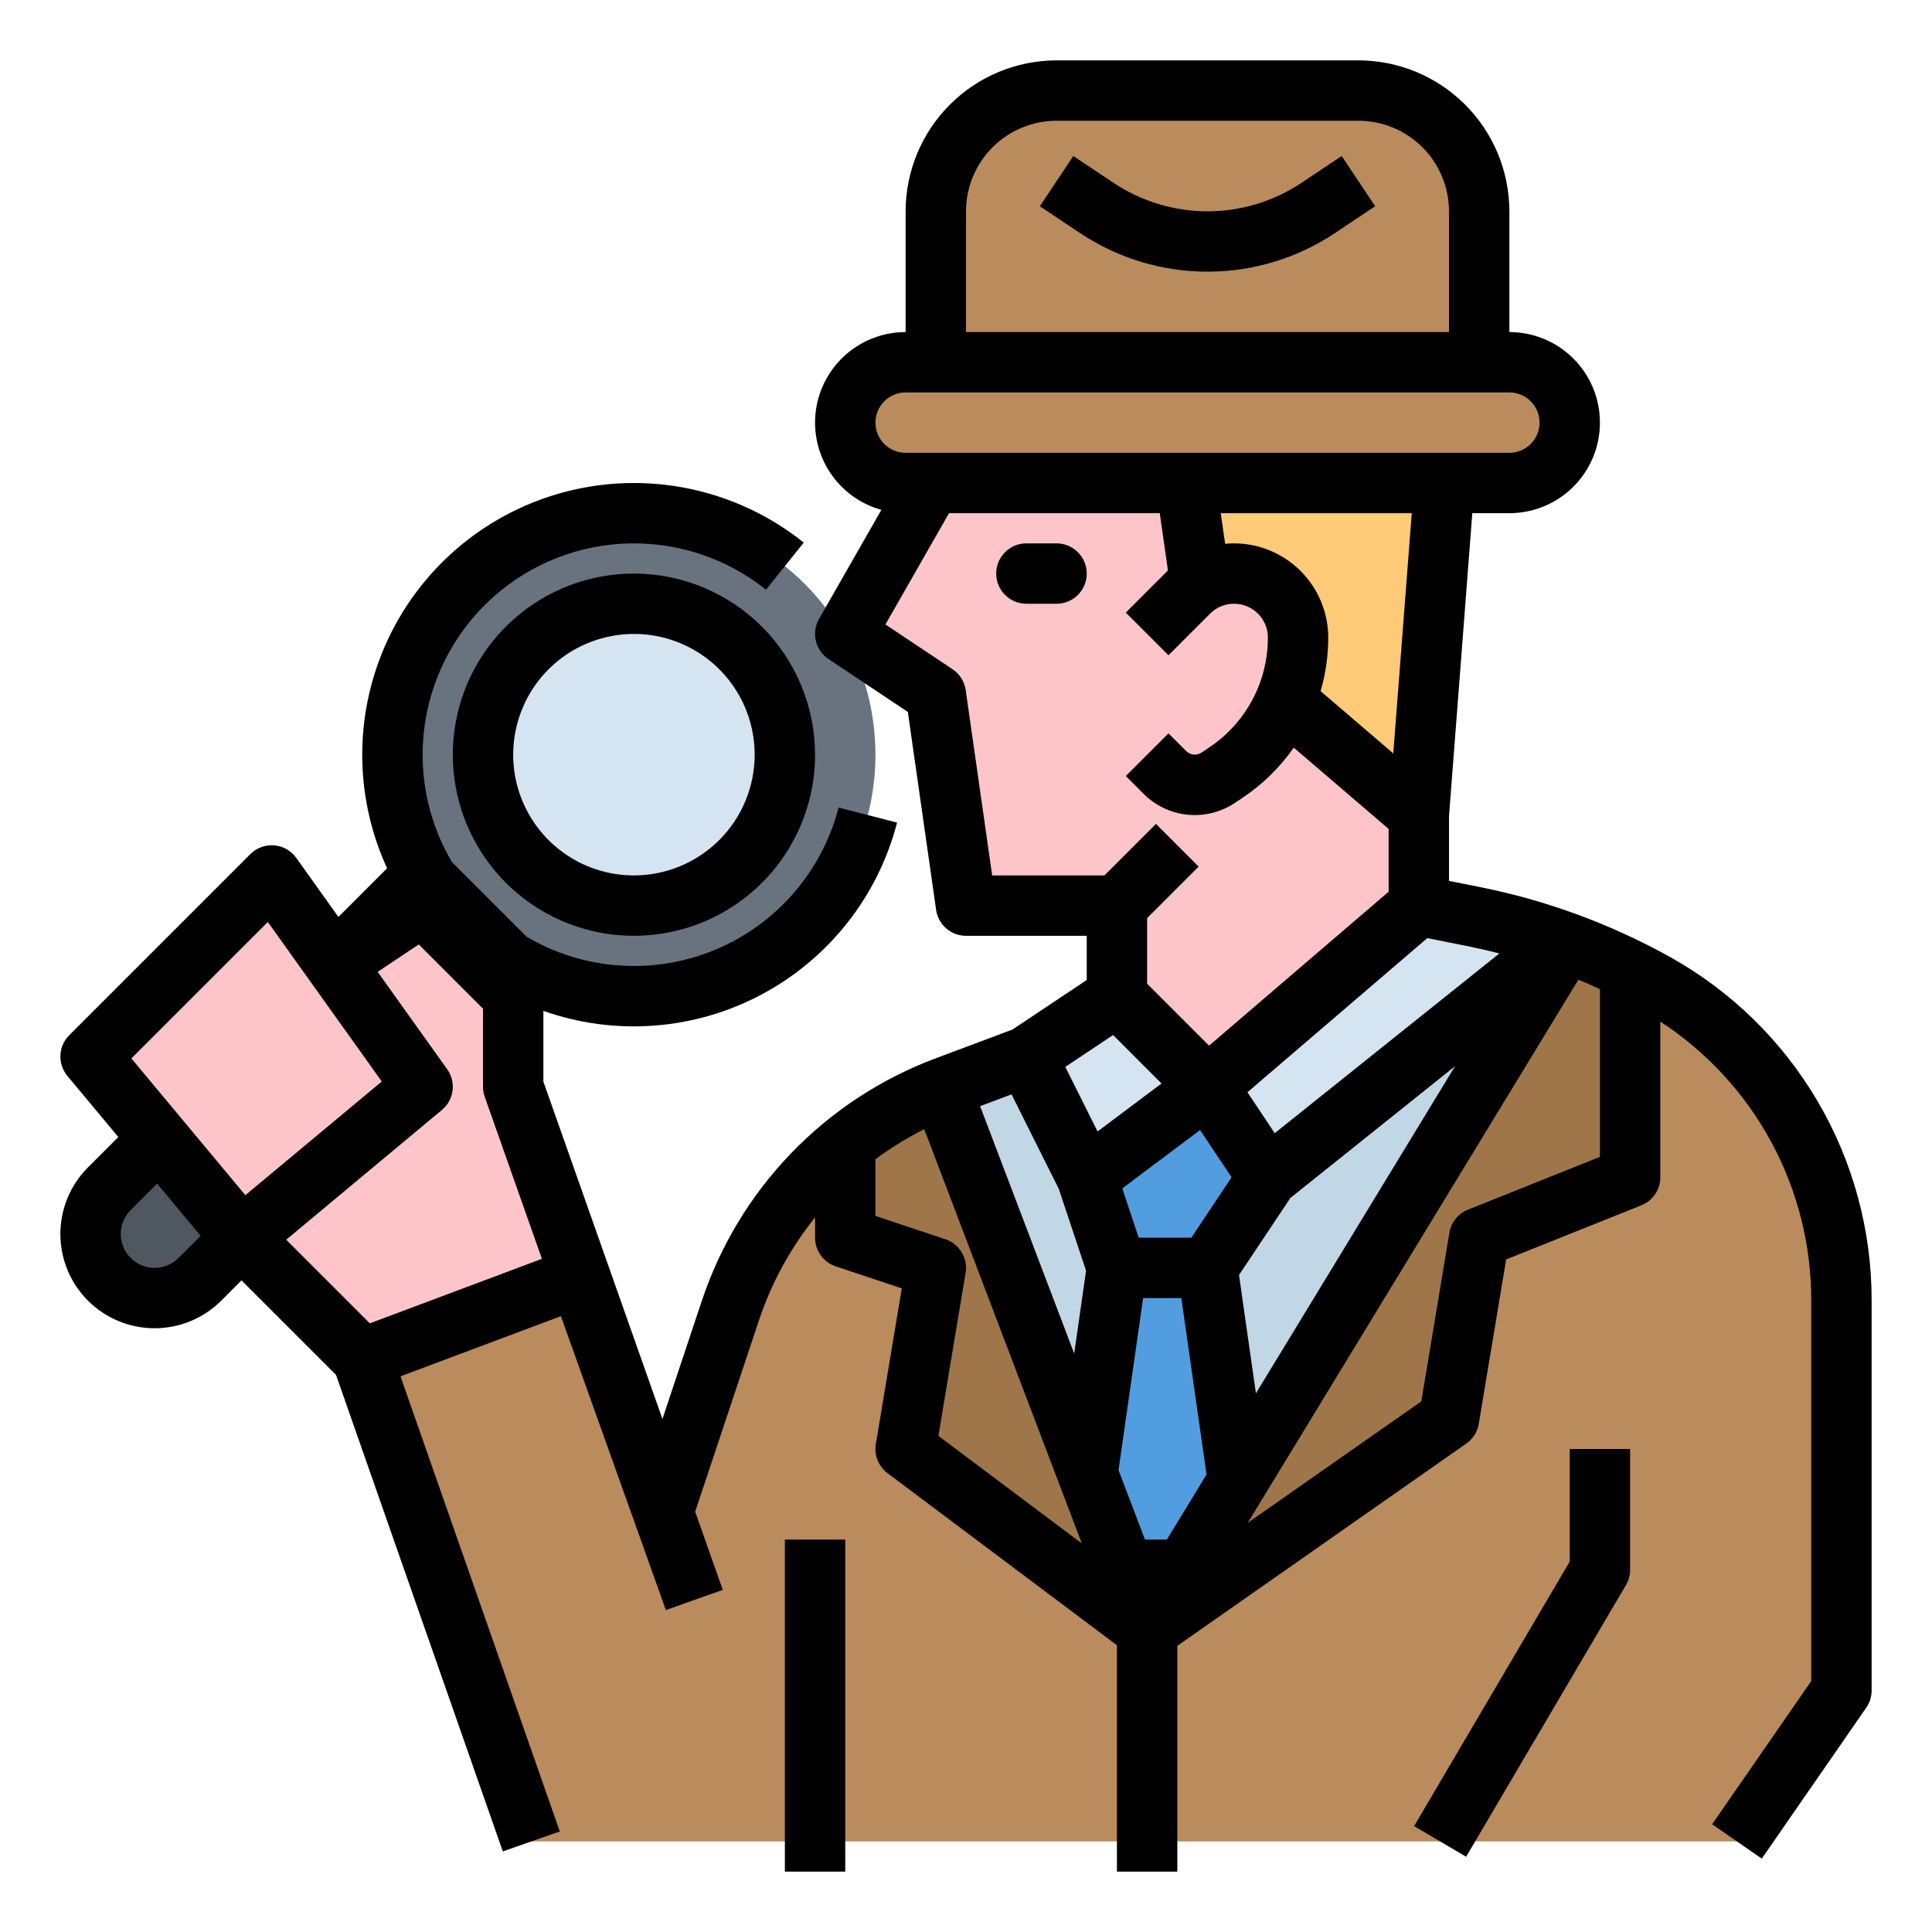 <svg width="100" height="100" viewBox="0 0 100 100" fill="none" xmlns="http://www.w3.org/2000/svg">
<path d="M29.971 66.106L18.75 70.312L12.5 64.062L17.338 49.898L19.939 48.164L21.875 46.875L26.562 51.562V56.25L29.971 66.106Z" fill="#FDC5CA"/>
<path d="M95.312 67.283V87.5L89.904 95.312H27.5L18.75 70.312L29.971 66.106L34.33 78.26L35.924 73.481L37.797 67.861C38.642 65.329 40.017 63.006 41.832 61.048C43.647 59.09 45.859 57.542 48.32 56.508C48.449 56.453 48.582 56.398 48.713 56.348C48.809 56.307 48.904 56.27 49 56.234L53.125 54.688L57.812 51.562L60.498 50.758L73.438 46.875L76.375 47.463C77.761 47.744 79.127 48.116 80.465 48.576C80.607 48.623 80.748 48.674 80.891 48.725C80.941 48.742 80.99 48.762 81.041 48.781C81.314 48.881 81.586 48.982 81.856 49.092C82.711 49.428 83.551 49.801 84.375 50.213C84.811 50.43 85.242 50.656 85.668 50.893C88.591 52.516 91.027 54.892 92.723 57.774C94.419 60.656 95.313 63.939 95.312 67.283Z" fill="#BA8B5D"/>
<path d="M82.812 50L59.375 84.375L48.32 56.508C48.449 56.453 48.582 56.398 48.713 56.348C48.809 56.307 48.904 56.27 49 56.234L53.125 54.688L57.812 51.562L60.498 50.758L80.465 48.576C80.607 48.623 80.748 48.674 80.891 48.725C80.941 48.742 80.99 48.762 81.041 48.781C81.314 48.881 81.586 48.982 81.856 49.092L82.812 50Z" fill="#C1D7E6"/>
<path d="M73.438 25V46.875L62.5 56.25L57.812 51.562V46.875H50L48.438 35.938L43.75 32.812L48.215 25H73.438Z" fill="#FDC5CA"/>
<path d="M74.76 25L73.438 42.188L67.625 37.205L66.527 36.266L62.728 31.021L62.125 30.188L61.385 25H74.76Z" fill="#FDCA77"/>
<path d="M57.813 51.562L53.125 54.688L56.25 60.938L62.5 56.25L57.813 51.562Z" fill="#D4E4F0"/>
<path d="M80.891 48.725L65.625 60.938L62.5 56.25L73.438 46.875L76.375 47.463C77.909 47.774 79.418 48.196 80.891 48.725Z" fill="#D4E4F0"/>
<path d="M56.25 60.938L57.813 65.625H62.5L65.625 60.938L62.5 56.25L56.25 60.938Z" fill="#529DDF"/>
<path d="M56.25 76.562L57.813 65.625H62.5L64.131 77.041L59.375 84.375L56.25 76.562Z" fill="#529DDF"/>
<path d="M59.375 32.812L61.529 30.658C61.837 30.351 62.202 30.106 62.605 29.94C63.007 29.773 63.438 29.688 63.873 29.688C64.308 29.688 64.739 29.773 65.141 29.94C65.544 30.106 65.909 30.351 66.217 30.658C66.525 30.966 66.769 31.331 66.935 31.734C67.102 32.136 67.188 32.567 67.188 33.002C67.188 34.386 66.846 35.748 66.193 36.968C65.54 38.188 64.596 39.227 63.445 39.995L63.049 40.259C62.691 40.498 62.27 40.625 61.84 40.625C61.262 40.625 60.708 40.395 60.299 39.987L59.375 39.062V32.812Z" fill="#FDC5CA"/>
<path d="M46.875 75L48.438 65.625L43.75 64.062V59.25C45.244 58.031 46.918 57.052 48.713 56.348L56.291 76.269L59.375 84.375L46.875 75Z" fill="#9F764A"/>
<path d="M84.375 50.213V60.938L76.563 64.062L75 73.438L59.375 84.375L81.041 48.781C82.179 49.194 83.292 49.672 84.375 50.213Z" fill="#9F764A"/>
<path d="M78.125 18.75H46.875C45.149 18.75 43.75 20.149 43.75 21.875C43.75 23.601 45.149 25 46.875 25H78.125C79.851 25 81.25 23.601 81.25 21.875C81.25 20.149 79.851 18.75 78.125 18.75Z" fill="#BA8B5D"/>
<path d="M54.688 4.688H70.312C71.97 4.688 73.56 5.346 74.732 6.518C75.904 7.69 76.562 9.28 76.562 10.938V18.75H48.438V10.938C48.438 9.28 49.096 7.69 50.268 6.518C51.44 5.346 53.03 4.688 54.688 4.688Z" fill="#BA8B5D"/>
<path d="M21.875 56.25L14.062 45.312L4.688 54.688L12.5 64.062L21.875 56.25Z" fill="#FDC5CA"/>
<path d="M8.238 58.949L5.658 61.529C5.037 62.151 4.687 62.994 4.687 63.873C4.687 64.752 5.037 65.595 5.658 66.217C6.28 66.838 7.123 67.188 8.002 67.188C8.881 67.188 9.724 66.838 10.346 66.217L12.5 64.062L8.238 58.949Z" fill="#4F5761"/>
<path d="M32.812 51.562C39.716 51.562 45.312 45.966 45.312 39.062C45.312 32.159 39.716 26.562 32.812 26.562C25.909 26.562 20.312 32.159 20.312 39.062C20.312 45.966 25.909 51.562 32.812 51.562Z" fill="#68737F"/>
<path d="M32.812 46.875C37.127 46.875 40.625 43.377 40.625 39.062C40.625 34.748 37.127 31.25 32.812 31.25C28.498 31.25 25 34.748 25 39.062C25 43.377 28.498 46.875 32.812 46.875Z" fill="#D4E4F0"/>
<path d="M54.688 28.125H53.125C52.711 28.125 52.313 28.29 52.02 28.583C51.727 28.876 51.562 29.273 51.562 29.688C51.562 30.102 51.727 30.499 52.02 30.792C52.313 31.085 52.711 31.25 53.125 31.25H54.688C55.102 31.25 55.499 31.085 55.792 30.792C56.085 30.499 56.25 30.102 56.25 29.688C56.25 29.273 56.085 28.876 55.792 28.583C55.499 28.29 55.102 28.125 54.688 28.125Z" fill="black"/>
<path d="M40.625 79.688H43.75V96.875H40.625V79.688Z" fill="black"/>
<path d="M86.427 49.526C83.358 47.821 80.043 46.602 76.6 45.914L75 45.594V42.248L76.207 26.562H78.125C79.368 26.562 80.561 26.069 81.44 25.19C82.319 24.311 82.812 23.118 82.812 21.875C82.812 20.632 82.319 19.439 81.44 18.56C80.561 17.681 79.368 17.188 78.125 17.188V10.938C78.123 8.866 77.299 6.88 75.834 5.416C74.37 3.951 72.384 3.127 70.312 3.125H54.688C52.616 3.127 50.63 3.951 49.166 5.416C47.701 6.88 46.877 8.866 46.875 10.938V17.188C45.742 17.187 44.647 17.598 43.792 18.343C42.939 19.089 42.384 20.118 42.23 21.241C42.077 22.364 42.336 23.505 42.96 24.452C43.583 25.398 44.528 26.087 45.62 26.39L42.393 32.037C42.197 32.381 42.138 32.786 42.229 33.172C42.32 33.557 42.554 33.893 42.883 34.112L46.99 36.85L48.453 47.096C48.506 47.468 48.692 47.809 48.976 48.055C49.26 48.302 49.624 48.438 50 48.438H56.25V50.726L52.408 53.288L48.452 54.771C45.615 55.828 43.052 57.509 40.951 59.689C38.85 61.869 37.266 64.493 36.314 67.367L34.288 73.445L28.125 55.982V52.323C29.964 52.972 31.918 53.232 33.862 53.085C35.807 52.939 37.7 52.391 39.421 51.474C41.142 50.558 42.654 49.294 43.861 47.762C45.068 46.23 45.944 44.465 46.432 42.577L43.406 41.798C42.981 43.439 42.182 44.958 41.07 46.237C39.958 47.516 38.565 48.519 36.999 49.167C35.433 49.816 33.739 50.092 32.048 49.973C30.358 49.855 28.718 49.346 27.258 48.486L23.389 44.617C22.09 42.413 21.605 39.824 22.018 37.299C22.431 34.774 23.715 32.474 25.648 30.798C27.581 29.123 30.041 28.177 32.598 28.127C35.156 28.077 37.65 28.924 39.648 30.523L41.602 28.084C39.13 26.106 36.062 25.019 32.895 25.001C29.728 24.983 26.648 26.034 24.153 27.984C21.658 29.935 19.894 32.67 19.147 35.747C18.4 38.825 18.713 42.064 20.036 44.941L17.517 47.461L15.334 44.404C15.202 44.22 15.031 44.066 14.834 43.954C14.637 43.842 14.418 43.774 14.191 43.755C13.965 43.737 13.738 43.767 13.525 43.846C13.312 43.924 13.118 44.047 12.958 44.208L3.583 53.583C3.307 53.858 3.144 54.227 3.127 54.617C3.109 55.006 3.238 55.388 3.487 55.688L6.125 58.853L4.553 60.424C3.639 61.339 3.125 62.58 3.125 63.873C3.125 65.166 3.639 66.407 4.553 67.322C5.468 68.236 6.709 68.75 8.002 68.75C9.296 68.75 10.536 68.236 11.451 67.322L12.5 66.272L17.393 71.165L26.025 95.829L28.975 94.796L20.73 71.239L29.033 68.125L34.462 83.326L34.464 83.332L34.464 83.332L34.466 83.338L35.938 82.812L37.411 82.293L35.982 78.244L39.279 68.355C39.923 66.416 40.908 64.607 42.188 63.013V64.062C42.188 64.39 42.291 64.71 42.483 64.976C42.674 65.242 42.945 65.441 43.256 65.545L46.677 66.685L45.334 74.743C45.287 75.025 45.318 75.315 45.425 75.581C45.531 75.847 45.709 76.078 45.938 76.25L57.812 85.156V96.875H60.938V85.189L75.896 74.718C76.066 74.598 76.211 74.447 76.322 74.271C76.433 74.095 76.507 73.899 76.541 73.694L77.959 65.187L84.955 62.388C85.245 62.272 85.494 62.072 85.669 61.813C85.844 61.555 85.938 61.25 85.938 60.938V52.878C88.335 54.439 90.306 56.575 91.67 59.09C93.034 61.605 93.749 64.421 93.75 67.283V87.012L88.619 94.423L91.189 96.202L96.597 88.389C96.778 88.128 96.875 87.818 96.875 87.5V67.283C96.874 63.66 95.905 60.104 94.068 56.982C92.231 53.861 89.593 51.286 86.427 49.526ZM13.863 47.722L19.761 55.978L12.7 61.862L6.801 54.783L13.863 47.722ZM8.002 65.625C7.656 65.625 7.317 65.522 7.029 65.33C6.741 65.137 6.516 64.864 6.383 64.543C6.251 64.223 6.216 63.871 6.284 63.531C6.351 63.191 6.518 62.879 6.763 62.634L8.134 61.264L10.386 63.967L9.241 65.112C8.912 65.439 8.466 65.624 8.002 65.625ZM19.143 68.496L14.815 64.168L22.875 57.45C23.178 57.198 23.375 56.84 23.425 56.449C23.475 56.058 23.376 55.663 23.146 55.342L19.548 50.303L21.676 48.885L25 52.21V56.25C25 56.427 25.03 56.603 25.089 56.77L28.049 65.157L19.143 68.496ZM52.357 56.644L54.803 61.537L56.214 65.769L55.601 70.06L50.73 57.255L52.357 56.644ZM60.399 79.688H59.263L57.895 76.094L59.168 67.188H61.145L62.45 76.319L60.399 79.688ZM63.747 60.938L61.664 64.062H58.939L58.089 61.512L62.116 58.491L63.747 60.938ZM65.006 72.119L64.131 65.995L66.79 62.006L75.312 55.188L65.006 72.119ZM77.609 49.349L65.98 58.653L64.568 56.535L73.877 48.556L75.987 48.978C76.532 49.087 77.072 49.211 77.609 49.349ZM72.116 38.997L68.354 35.773C68.616 34.873 68.749 33.94 68.75 33.002C68.749 31.709 68.234 30.469 67.32 29.555C66.406 28.641 65.166 28.127 63.873 28.125C63.718 28.125 63.565 28.133 63.412 28.147L63.186 26.562H73.073L72.116 38.997ZM50 10.938C50.001 9.695 50.496 8.503 51.374 7.624C52.253 6.746 53.445 6.251 54.688 6.25H70.312C71.555 6.251 72.747 6.746 73.626 7.624C74.504 8.503 74.999 9.695 75 10.938V17.188H50V10.938ZM46.875 20.312H78.125C78.539 20.312 78.937 20.477 79.23 20.77C79.523 21.063 79.688 21.461 79.688 21.875C79.688 22.289 79.523 22.687 79.23 22.98C78.937 23.273 78.539 23.438 78.125 23.438H46.875C46.461 23.438 46.063 23.273 45.77 22.98C45.477 22.687 45.312 22.289 45.312 21.875C45.312 21.461 45.477 21.063 45.77 20.77C46.063 20.477 46.461 20.312 46.875 20.312ZM51.355 45.312L49.984 35.717C49.953 35.499 49.877 35.29 49.759 35.104C49.642 34.919 49.487 34.759 49.304 34.638L45.83 32.322L49.121 26.562H60.029L60.452 29.527C60.443 29.536 60.434 29.544 60.424 29.553L58.27 31.708L60.48 33.917L62.634 31.763C62.879 31.518 63.191 31.351 63.531 31.284C63.871 31.216 64.223 31.251 64.543 31.383C64.864 31.516 65.137 31.741 65.33 32.029C65.522 32.317 65.625 32.656 65.625 33.002C65.626 34.129 65.349 35.238 64.817 36.231C64.285 37.225 63.516 38.071 62.578 38.695L62.182 38.959C62.063 39.035 61.921 39.069 61.78 39.055C61.639 39.041 61.506 38.98 61.404 38.882L60.48 37.958L58.27 40.167L59.194 41.092C59.806 41.703 60.611 42.084 61.471 42.169C62.332 42.255 63.196 42.039 63.916 41.559L64.312 41.295C65.351 40.603 66.25 39.722 66.964 38.697L71.875 42.906V46.156L62.582 54.122L59.375 50.915V47.522L62.042 44.855L59.833 42.645L57.165 45.312H51.355ZM57.614 53.573L60.121 56.081L56.81 58.564L55.139 55.222L57.614 53.573ZM48.932 64.143L45.312 62.936V60.003C46.108 59.412 46.954 58.891 47.839 58.446L54.815 76.784C54.82 76.798 54.825 76.813 54.831 76.827L55.995 79.887L48.572 74.32L49.979 65.882C50.04 65.515 49.968 65.138 49.776 64.819C49.584 64.5 49.285 64.26 48.932 64.143ZM75.982 62.612C75.733 62.712 75.514 62.874 75.345 63.083C75.177 63.292 75.065 63.541 75.021 63.806L73.567 72.534L64.585 78.82L81.697 50.709C82.072 50.864 82.444 51.026 82.812 51.196V59.88L75.982 62.612Z" fill="black"/>
<path d="M81.25 80.825L73.194 94.52L75.887 96.105L84.159 82.042C84.3 81.802 84.375 81.529 84.375 81.25V75H81.25V80.825Z" fill="black"/>
<path d="M67.359 9.467C65.92 10.426 64.229 10.938 62.5 10.938C60.771 10.938 59.08 10.426 57.642 9.467L55.554 8.075L53.821 10.675L55.908 12.067C57.86 13.368 60.154 14.062 62.5 14.062C64.846 14.062 67.14 13.368 69.092 12.067L71.179 10.675L69.446 8.075L67.359 9.467Z" fill="black"/>
<path d="M32.812 29.688C30.958 29.688 29.146 30.237 27.604 31.267C26.062 32.298 24.861 33.762 24.151 35.475C23.442 37.188 23.256 39.073 23.618 40.892C23.979 42.71 24.872 44.38 26.183 45.692C27.494 47.003 29.165 47.896 30.983 48.257C32.802 48.619 34.687 48.433 36.4 47.724C38.113 47.014 39.577 45.813 40.608 44.271C41.638 42.729 42.188 40.917 42.188 39.062C42.185 36.577 41.196 34.194 39.438 32.437C37.681 30.679 35.298 29.69 32.812 29.688ZM32.812 45.312C31.576 45.312 30.368 44.946 29.34 44.259C28.312 43.572 27.511 42.596 27.038 41.454C26.565 40.312 26.441 39.056 26.683 37.843C26.924 36.631 27.519 35.517 28.393 34.643C29.267 33.769 30.381 33.174 31.593 32.933C32.806 32.691 34.062 32.815 35.204 33.288C36.346 33.761 37.322 34.562 38.009 35.59C38.696 36.618 39.062 37.826 39.062 39.062C39.061 40.719 38.402 42.308 37.23 43.48C36.058 44.652 34.469 45.311 32.812 45.312Z" fill="black"/>
</svg>
